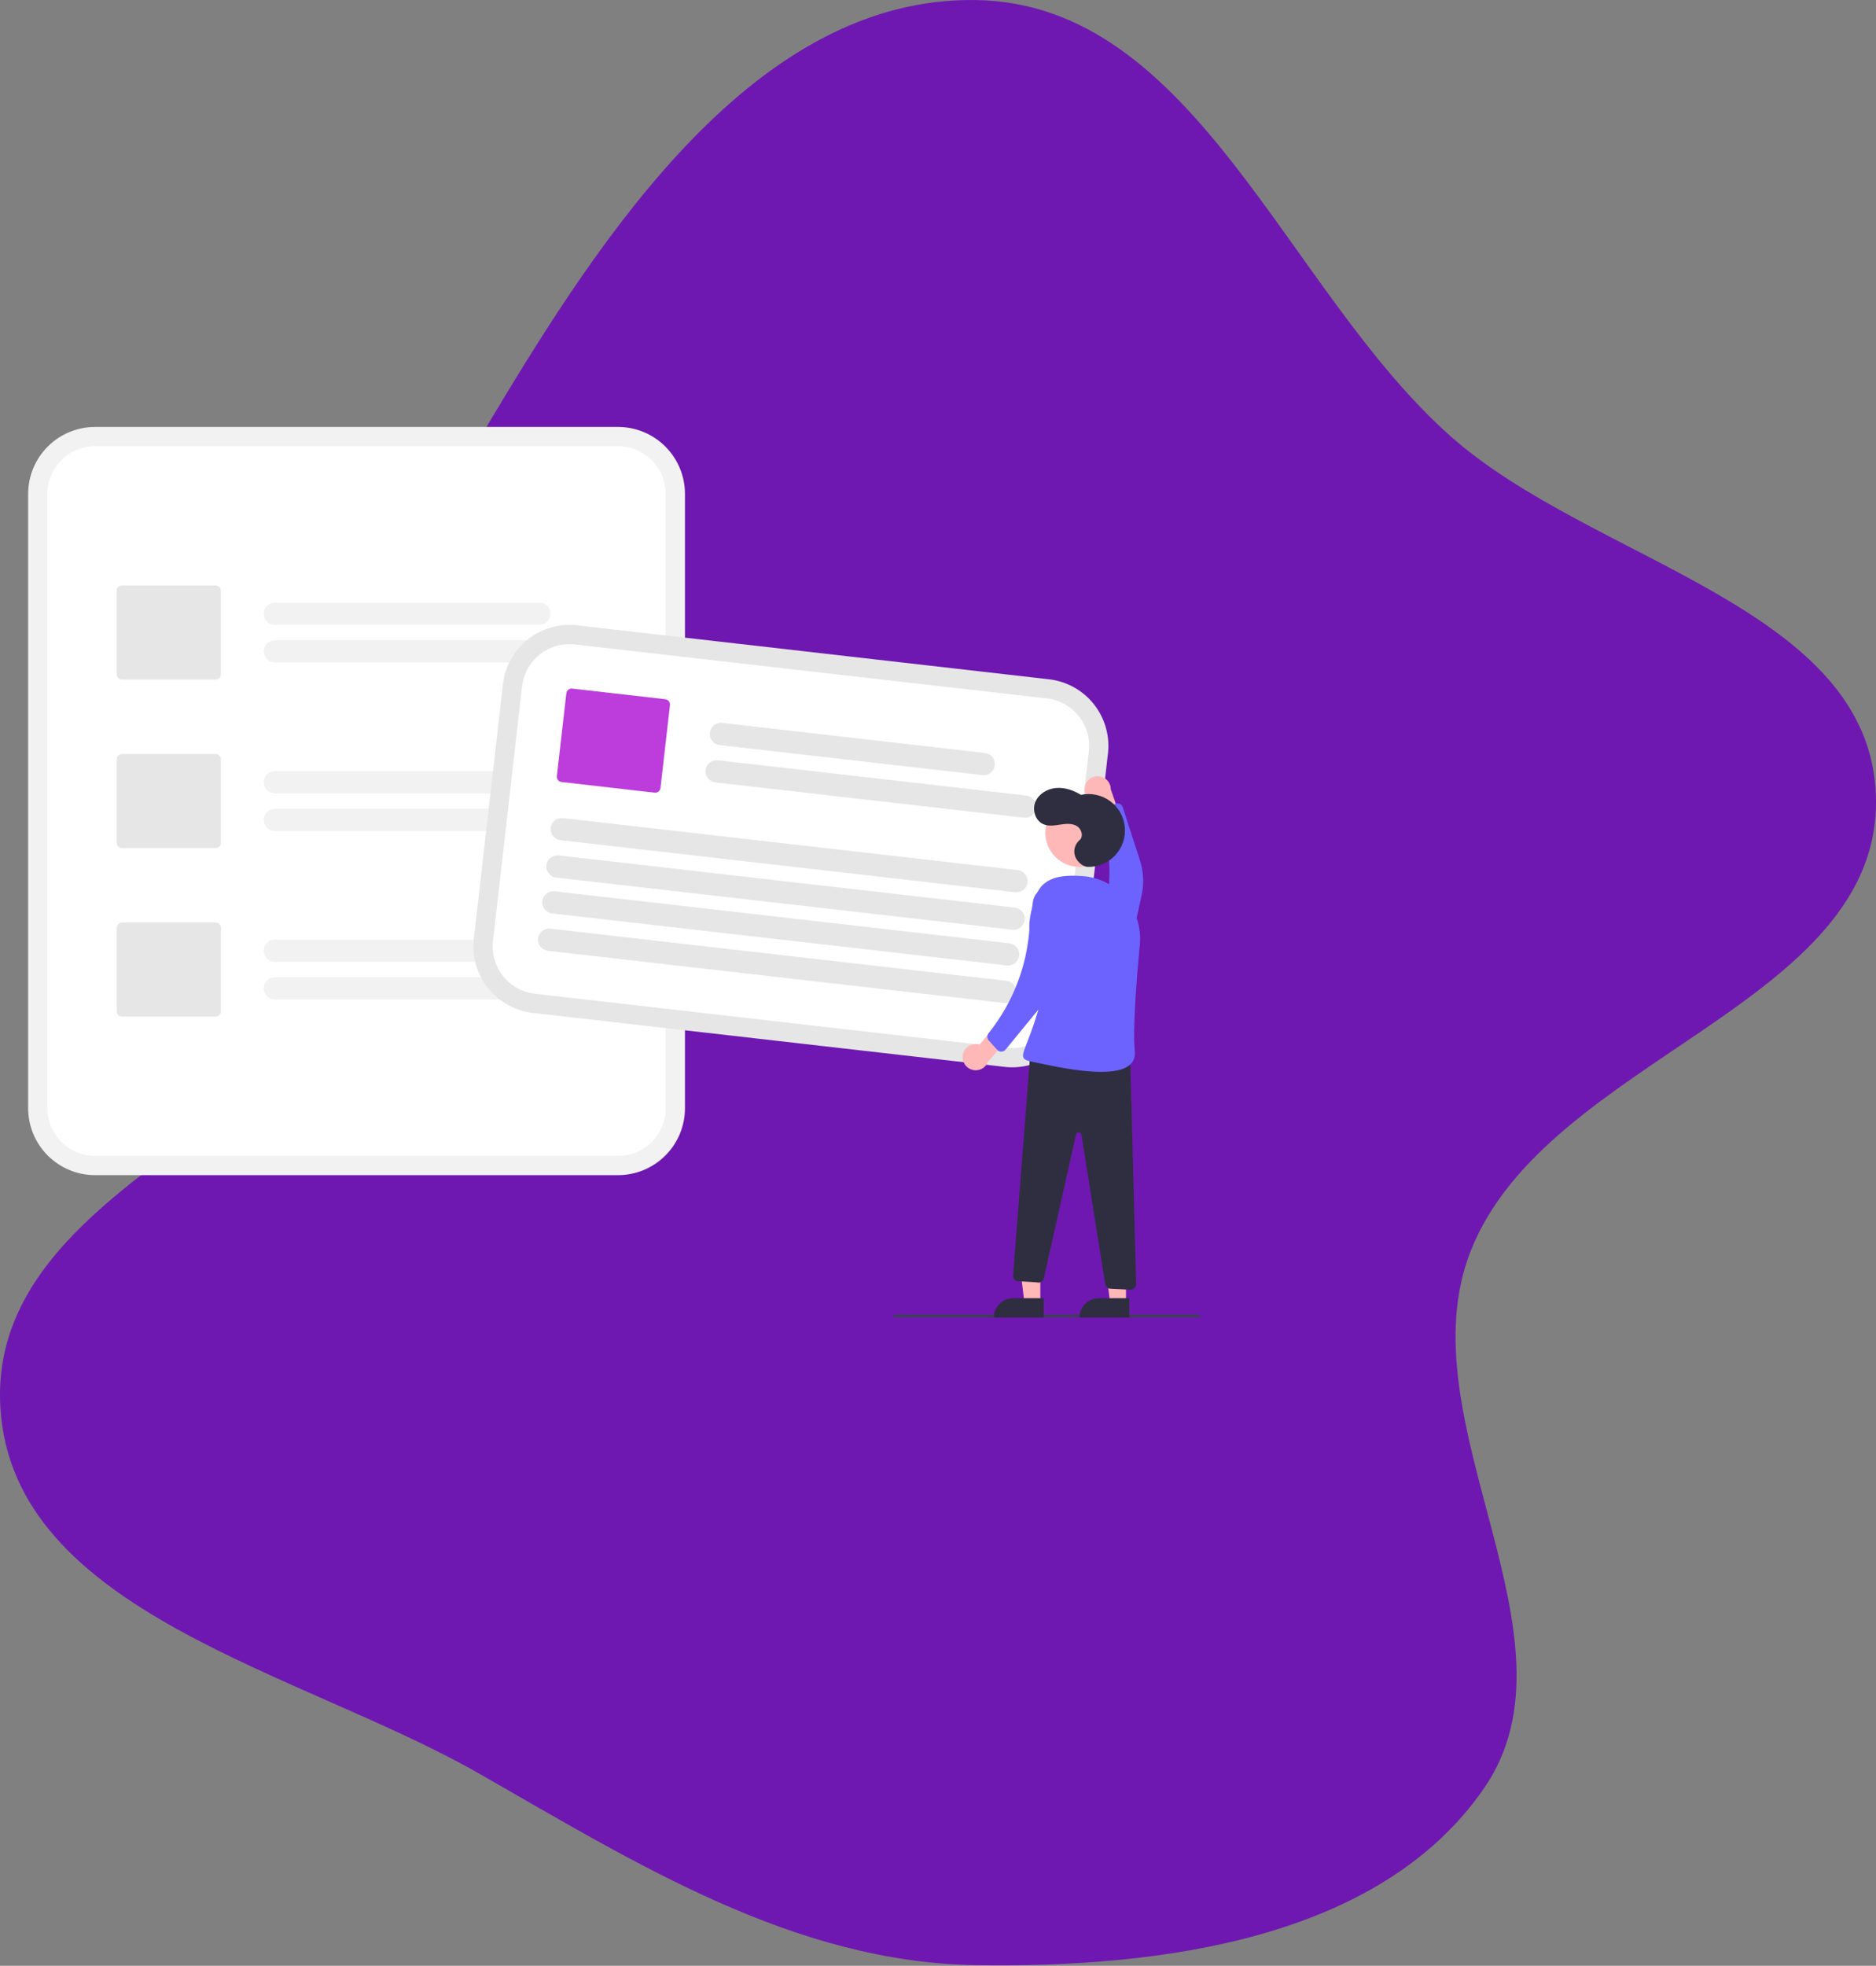 <svg width="400" height="419" viewBox="0 0 400 419" fill="none" xmlns="http://www.w3.org/2000/svg">
<rect x="0" y="0" width="400" height="419" fill="#808080" stroke="none"/>
<path fill-rule="evenodd" clip-rule="evenodd" d="M208.13 0.009C255.085 0.775 274.168 61.869 309.322 93.007C339.738 119.948 398.984 129.328 399.988 169.947C401.081 214.216 329.906 225.384 313.611 266.558C299.185 303.01 338.682 349.026 316.362 381.254C294.071 413.439 247.277 419.442 208.13 418.858C169.353 418.28 135.884 397.312 102.218 378.061C64.065 356.244 2.576 343.767 0.074 299.887C-2.644 252.229 70.51 237.222 91.748 194.471C107.799 162.162 85.984 120.621 104.51 89.666C128.554 49.491 161.316 -0.755 208.13 0.009Z" fill="#6E18B1"/>
<g clip-path="url(#clip0_851_4)">
<path d="M131.786 91H20.262C16.481 91.004 12.856 92.508 10.182 95.182C7.508 97.856 6.004 101.481 6 105.262V236.215C6.004 239.996 7.508 243.621 10.182 246.295C12.856 248.969 16.481 250.473 20.262 250.477H131.786C135.568 250.473 139.193 248.969 141.867 246.295C144.54 243.621 146.044 239.996 146.049 236.215V105.262C146.044 101.481 144.54 97.856 141.867 95.182C139.193 92.508 135.568 91.004 131.786 91Z" fill="#F2F2F2"/>
<path d="M131.787 95.106H20.262C17.57 95.109 14.988 96.18 13.084 98.084C11.18 99.988 10.109 102.569 10.106 105.262V236.215C10.109 238.908 11.18 241.489 13.084 243.393C14.988 245.297 17.57 246.368 20.262 246.371H131.787C134.479 246.368 137.061 245.297 138.965 243.393C140.869 241.489 141.94 238.908 141.943 236.215V105.262C141.94 102.569 140.869 99.988 138.965 98.084C137.061 96.18 134.479 95.109 131.787 95.106Z" fill="white"/>
<path d="M115.002 133.183H58.605C57.975 133.183 57.371 132.933 56.926 132.488C56.48 132.042 56.23 131.438 56.23 130.808C56.23 130.178 56.48 129.574 56.926 129.129C57.371 128.683 57.975 128.433 58.605 128.433H115.002C115.314 128.433 115.623 128.495 115.911 128.614C116.199 128.733 116.461 128.908 116.681 129.129C116.902 129.349 117.077 129.611 117.196 129.899C117.316 130.188 117.377 130.496 117.377 130.808C117.377 131.12 117.316 131.429 117.196 131.717C117.077 132.005 116.902 132.267 116.681 132.488C116.461 132.708 116.199 132.883 115.911 133.003C115.623 133.122 115.314 133.183 115.002 133.183Z" fill="#F2F2F2"/>
<path d="M124.799 141.199H58.605C57.975 141.198 57.372 140.948 56.927 140.502C56.482 140.057 56.232 139.453 56.232 138.824C56.232 138.195 56.482 137.591 56.927 137.146C57.372 136.7 57.975 136.45 58.605 136.449H124.799C125.428 136.45 126.032 136.7 126.477 137.146C126.921 137.591 127.171 138.195 127.171 138.824C127.171 139.453 126.921 140.057 126.477 140.502C126.032 140.948 125.428 141.198 124.799 141.199Z" fill="#F2F2F2"/>
<path d="M115.002 169.106H58.605C57.975 169.106 57.371 168.855 56.926 168.41C56.48 167.965 56.23 167.361 56.23 166.731C56.23 166.101 56.48 165.497 56.926 165.051C57.371 164.606 57.975 164.356 58.605 164.356H115.002C115.314 164.356 115.623 164.417 115.911 164.536C116.199 164.656 116.461 164.831 116.681 165.051C116.902 165.272 117.077 165.534 117.196 165.822C117.316 166.11 117.377 166.419 117.377 166.731C117.377 167.043 117.316 167.351 117.196 167.64C117.077 167.928 116.902 168.189 116.681 168.41C116.461 168.631 116.199 168.806 115.911 168.925C115.623 169.044 115.314 169.106 115.002 169.106Z" fill="#F2F2F2"/>
<path d="M124.799 177.121H58.605C57.975 177.121 57.372 176.87 56.927 176.425C56.482 175.98 56.232 175.376 56.232 174.746C56.232 174.117 56.482 173.513 56.927 173.068C57.372 172.623 57.975 172.372 58.605 172.371H124.799C125.428 172.372 126.032 172.623 126.477 173.068C126.921 173.513 127.171 174.117 127.171 174.746C127.171 175.376 126.921 175.98 126.477 176.425C126.032 176.87 125.428 177.121 124.799 177.121Z" fill="#F2F2F2"/>
<path d="M115.002 205.028H58.605C57.975 205.028 57.371 204.778 56.926 204.332C56.48 203.887 56.23 203.283 56.23 202.653C56.23 202.023 56.48 201.419 56.926 200.974C57.371 200.528 57.975 200.278 58.605 200.278H115.002C115.314 200.278 115.623 200.339 115.912 200.458C116.2 200.577 116.462 200.752 116.683 200.973C116.904 201.193 117.079 201.455 117.199 201.743C117.318 202.032 117.38 202.341 117.38 202.653C117.38 202.965 117.318 203.274 117.199 203.562C117.079 203.851 116.904 204.113 116.683 204.333C116.462 204.554 116.2 204.729 115.912 204.848C115.623 204.967 115.314 205.028 115.002 205.028Z" fill="#F2F2F2"/>
<path d="M124.799 213.044H58.605C57.975 213.043 57.372 212.793 56.927 212.347C56.482 211.902 56.232 211.298 56.232 210.669C56.232 210.039 56.482 209.436 56.927 208.99C57.372 208.545 57.975 208.294 58.605 208.294H124.799C125.428 208.294 126.032 208.545 126.477 208.99C126.921 209.436 127.171 210.039 127.171 210.669C127.171 211.298 126.921 211.902 126.477 212.347C126.032 212.793 125.428 213.043 124.799 213.044Z" fill="#F2F2F2"/>
<path d="M45.972 144.838H26.013C25.711 144.838 25.422 144.717 25.208 144.504C24.995 144.29 24.875 144.001 24.875 143.699V125.933C24.875 125.631 24.995 125.342 25.208 125.128C25.422 124.915 25.711 124.795 26.013 124.794H45.972C46.274 124.795 46.563 124.915 46.777 125.128C46.99 125.342 47.11 125.631 47.111 125.933V143.699C47.11 144.001 46.99 144.29 46.777 144.504C46.563 144.717 46.274 144.838 45.972 144.838Z" fill="#E6E6E6"/>
<path d="M45.972 180.76H26.013C25.711 180.76 25.422 180.64 25.208 180.426C24.995 180.213 24.875 179.923 24.875 179.621V161.856C24.875 161.554 24.995 161.264 25.208 161.051C25.422 160.837 25.711 160.717 26.013 160.717H45.972C46.274 160.717 46.563 160.837 46.777 161.051C46.99 161.264 47.11 161.554 47.111 161.856V179.621C47.11 179.923 46.99 180.213 46.777 180.426C46.563 180.64 46.274 180.76 45.972 180.76Z" fill="#E6E6E6"/>
<path d="M45.972 216.683H26.013C25.711 216.682 25.422 216.562 25.208 216.349C24.995 216.135 24.875 215.846 24.875 215.544V197.778C24.875 197.476 24.995 197.187 25.208 196.973C25.422 196.76 25.711 196.639 26.013 196.639H45.972C46.274 196.639 46.563 196.76 46.777 196.973C46.99 197.187 47.11 197.476 47.111 197.778V215.544C47.11 215.846 46.99 216.135 46.777 216.349C46.563 216.562 46.274 216.682 45.972 216.683Z" fill="#E6E6E6"/>
<path d="M230.032 214.85L230.917 207.113L235.353 168.318L236.238 160.58C236.663 156.823 235.58 153.05 233.228 150.09C230.875 147.13 227.444 145.224 223.688 144.79L123.027 133.28C119.27 132.854 115.497 133.937 112.537 136.289C109.577 138.642 107.671 142.073 107.237 145.829L107.235 145.849L101.033 200.079L101.031 200.099C100.606 203.857 101.688 207.629 104.041 210.589C106.394 213.55 109.824 215.456 113.581 215.889L214.242 227.4C217.999 227.825 221.772 226.743 224.732 224.39C227.692 222.037 229.598 218.607 230.032 214.85Z" fill="#E6E6E6"/>
<path d="M225.953 214.384L227.001 205.22L231.111 169.278L232.159 160.114C232.461 157.438 231.691 154.752 230.015 152.643C228.34 150.535 225.897 149.178 223.222 148.869L122.561 137.359C119.885 137.056 117.198 137.827 115.09 139.502C112.982 141.177 111.625 143.621 111.316 146.296L111.314 146.316L105.113 200.546L105.11 200.566C104.808 203.242 105.578 205.928 107.254 208.036C108.929 210.144 111.372 211.501 114.047 211.81L214.708 223.321C217.384 223.624 220.07 222.853 222.178 221.178C224.286 219.502 225.644 217.059 225.953 214.384Z" fill="white"/>
<path d="M209.476 165.212L153.444 158.805C153.134 158.77 152.834 158.674 152.561 158.523C152.288 158.372 152.047 158.168 151.853 157.924C151.659 157.68 151.514 157.4 151.428 157.1C151.342 156.8 151.316 156.486 151.352 156.176C151.387 155.865 151.483 155.565 151.635 155.293C151.786 155.02 151.99 154.779 152.235 154.585C152.479 154.391 152.759 154.247 153.059 154.162C153.36 154.076 153.674 154.05 153.984 154.086L210.016 160.493C210.641 160.565 211.212 160.883 211.603 161.376C211.995 161.869 212.175 162.497 212.103 163.122C212.032 163.748 211.715 164.319 211.222 164.711C210.729 165.103 210.101 165.283 209.476 165.212Z" fill="#E6E6E6"/>
<path d="M218.299 174.289L152.534 166.769C152.224 166.734 151.923 166.638 151.65 166.487C151.377 166.336 151.137 166.132 150.943 165.888C150.748 165.644 150.604 165.363 150.518 165.063C150.432 164.763 150.406 164.449 150.442 164.139C150.477 163.829 150.573 163.529 150.725 163.256C150.876 162.984 151.08 162.743 151.324 162.549C151.569 162.355 151.849 162.211 152.149 162.125C152.449 162.04 152.763 162.014 153.073 162.05L218.839 169.57C219.149 169.605 219.449 169.702 219.721 169.853C219.994 170.004 220.234 170.208 220.428 170.452C220.622 170.696 220.767 170.976 220.852 171.276C220.938 171.576 220.964 171.89 220.929 172.199C220.893 172.509 220.797 172.809 220.646 173.082C220.495 173.355 220.291 173.595 220.047 173.789C219.803 173.983 219.523 174.127 219.223 174.213C218.923 174.299 218.609 174.325 218.299 174.289Z" fill="#E6E6E6"/>
<path d="M216.465 190.173L119.507 179.086C118.881 179.014 118.31 178.696 117.919 178.203C117.527 177.71 117.348 177.082 117.419 176.457C117.491 175.831 117.808 175.26 118.3 174.868C118.793 174.476 119.421 174.296 120.046 174.367L217.005 185.454C217.315 185.489 217.615 185.585 217.888 185.736C218.161 185.887 218.402 186.091 218.596 186.335C218.79 186.579 218.935 186.859 219.021 187.159C219.107 187.459 219.133 187.773 219.097 188.083C219.062 188.393 218.965 188.693 218.814 188.966C218.662 189.239 218.459 189.479 218.214 189.674C217.97 189.868 217.69 190.012 217.39 190.097C217.089 190.183 216.775 190.209 216.465 190.173Z" fill="#E6E6E6"/>
<path d="M215.866 198.172L118.596 187.05C117.971 186.978 117.4 186.66 117.008 186.167C116.617 185.674 116.437 185.046 116.509 184.421C116.58 183.795 116.897 183.224 117.39 182.832C117.882 182.44 118.51 182.26 119.136 182.33L216.406 193.453C217.031 193.525 217.602 193.843 217.994 194.336C218.385 194.829 218.565 195.457 218.493 196.082C218.422 196.708 218.105 197.279 217.612 197.671C217.12 198.063 216.492 198.243 215.866 198.172Z" fill="#E6E6E6"/>
<path d="M214.681 205.778L117.722 194.691C117.412 194.656 117.112 194.56 116.839 194.409C116.566 194.258 116.326 194.054 116.131 193.81C115.937 193.566 115.793 193.285 115.707 192.985C115.621 192.685 115.595 192.371 115.63 192.061C115.666 191.751 115.762 191.451 115.913 191.178C116.065 190.905 116.269 190.665 116.513 190.471C116.757 190.277 117.038 190.133 117.338 190.047C117.638 189.962 117.952 189.936 118.262 189.972L215.221 201.059C215.846 201.131 216.417 201.448 216.809 201.941C217.2 202.434 217.38 203.063 217.308 203.688C217.237 204.313 216.92 204.885 216.427 205.277C215.935 205.669 215.307 205.849 214.681 205.778Z" fill="#E6E6E6"/>
<path d="M214.082 213.778L116.812 202.655C116.186 202.583 115.615 202.265 115.224 201.772C114.833 201.279 114.653 200.651 114.724 200.026C114.796 199.4 115.113 198.829 115.605 198.437C116.098 198.045 116.726 197.865 117.351 197.936L214.622 209.058C214.932 209.093 215.232 209.189 215.505 209.341C215.778 209.492 216.019 209.695 216.213 209.94C216.407 210.184 216.551 210.464 216.637 210.764C216.723 211.064 216.749 211.378 216.714 211.688C216.679 211.998 216.582 212.298 216.431 212.571C216.279 212.844 216.076 213.084 215.831 213.278C215.587 213.472 215.306 213.616 215.006 213.702C214.706 213.788 214.392 213.813 214.082 213.778Z" fill="#E6E6E6"/>
<path d="M139.568 168.949L119.739 166.682C119.439 166.647 119.165 166.495 118.978 166.258C118.79 166.022 118.703 165.721 118.737 165.421L120.756 147.77C120.79 147.47 120.942 147.196 121.179 147.008C121.415 146.821 121.716 146.734 122.016 146.768L141.846 149.035C142.146 149.07 142.419 149.222 142.607 149.459C142.795 149.695 142.882 149.996 142.848 150.296L140.829 167.947C140.795 168.247 140.642 168.521 140.406 168.709C140.17 168.897 139.868 168.983 139.568 168.949Z" fill="#bc3ddb"/>
<path d="M255.704 280.774H190.802C190.723 280.774 190.648 280.743 190.592 280.687C190.537 280.632 190.505 280.556 190.505 280.478C190.505 280.399 190.537 280.324 190.592 280.268C190.648 280.213 190.723 280.181 190.802 280.181H255.704C255.782 280.181 255.858 280.213 255.913 280.268C255.969 280.324 256 280.399 256 280.478C256 280.556 255.969 280.632 255.913 280.687C255.858 280.743 255.782 280.774 255.704 280.774Z" fill="#3F3D56"/>
<path d="M231.333 167.555C231.233 167.949 231.221 168.36 231.297 168.759C231.374 169.158 231.536 169.535 231.774 169.865C232.012 170.194 232.319 170.467 232.674 170.665C233.029 170.863 233.423 170.98 233.828 171.009L235.836 177.034L239.795 176.706L236.84 168.238C236.844 167.554 236.596 166.893 236.145 166.379C235.693 165.865 235.069 165.535 234.39 165.451C233.711 165.366 233.025 165.534 232.462 165.922C231.898 166.31 231.497 166.891 231.333 167.555Z" fill="#FFB8B8"/>
<path d="M234.365 207.007C234.829 207.433 235.397 207.73 236.012 207.866C236.627 208.002 237.267 207.974 237.868 207.784C238.468 207.594 239.008 207.249 239.433 206.783C239.857 206.318 240.151 205.749 240.286 205.133L243.421 190.768C243.957 188.312 243.831 185.757 243.055 183.365L239.386 172.052C239.333 171.889 239.246 171.74 239.13 171.615C239.015 171.489 238.874 171.39 238.716 171.324C238.559 171.258 238.389 171.227 238.218 171.233C238.048 171.238 237.88 171.281 237.728 171.357L235.333 172.556C235.085 172.68 234.888 172.888 234.777 173.142C234.666 173.396 234.648 173.681 234.725 173.947L234.967 174.778C236.974 181.683 237.08 189.002 235.271 195.963L233.321 203.469C233.158 204.098 233.169 204.76 233.352 205.383C233.536 206.006 233.886 206.568 234.365 207.007Z" fill="#6C63FF"/>
<path d="M221.82 277.675L218.432 277.675L216.82 264.607L221.821 264.607L221.82 277.675Z" fill="#FFB8B8"/>
<path d="M216.011 276.707H222.545V280.821H211.897C211.897 280.28 212.003 279.745 212.21 279.246C212.417 278.747 212.72 278.294 213.102 277.912C213.484 277.53 213.937 277.227 214.437 277.02C214.936 276.813 215.471 276.707 216.011 276.707Z" fill="#2F2E41"/>
<path d="M240.081 277.675L236.693 277.675L235.082 264.607L240.082 264.607L240.081 277.675Z" fill="#FFB8B8"/>
<path d="M234.273 276.707H240.807V280.821H230.159C230.159 280.28 230.266 279.745 230.472 279.246C230.679 278.747 230.982 278.294 231.364 277.912C231.746 277.53 232.2 277.227 232.699 277.02C233.198 276.813 233.733 276.707 234.273 276.707Z" fill="#2F2E41"/>
<path d="M230.159 184.775C234.179 184.775 237.438 181.516 237.438 177.496C237.438 173.476 234.179 170.217 230.159 170.217C226.139 170.217 222.88 173.476 222.88 177.496C222.88 181.516 226.139 184.775 230.159 184.775Z" fill="#FFB8B8"/>
<path d="M205.27 224.966C205.321 224.563 205.459 224.176 205.676 223.832C205.893 223.488 206.182 223.196 206.523 222.976C206.865 222.757 207.251 222.614 207.653 222.56C208.056 222.505 208.466 222.539 208.854 222.66L212.921 217.784L216.488 219.533L210.646 226.339C210.4 226.977 209.928 227.503 209.321 227.816C208.713 228.13 208.011 228.21 207.348 228.04C206.685 227.871 206.108 227.465 205.725 226.898C205.342 226.331 205.18 225.644 205.27 224.966Z" fill="#FFB8B8"/>
<path d="M231.931 184.774C233.026 184.798 234.115 184.59 235.124 184.163C236.133 183.736 237.04 183.101 237.786 182.298C238.533 181.495 239.1 180.544 239.453 179.507C239.805 178.469 239.933 177.369 239.83 176.278C239.727 175.187 239.394 174.13 238.853 173.177C238.312 172.224 237.576 171.397 236.692 170.748C235.809 170.1 234.798 169.646 233.727 169.417C232.655 169.187 231.547 169.187 230.476 169.416C228.875 168.444 227.014 167.79 225.149 167.956C223.284 168.122 221.439 169.23 220.741 170.968C220.044 172.706 220.793 174.996 222.528 175.703C223.64 176.156 224.895 175.936 226.082 175.753C227.268 175.571 228.563 175.452 229.595 176.064C230.628 176.676 231.092 178.318 230.167 179.083C229.677 179.505 229.327 180.066 229.164 180.692C229.001 181.318 229.032 181.979 229.253 182.586C229.718 183.788 230.987 184.754 231.931 184.774Z" fill="#2F2E41"/>
<path d="M240.962 224.678L242.253 273.677C242.257 273.841 242.228 274.003 242.166 274.155C242.105 274.306 242.013 274.443 241.896 274.557C241.779 274.671 241.639 274.76 241.487 274.818C241.334 274.875 241.171 274.901 241.007 274.892L236.754 274.675C236.483 274.662 236.224 274.555 236.022 274.373C235.82 274.192 235.686 273.946 235.644 273.678L230.585 241.852C230.563 241.716 230.495 241.592 230.391 241.501C230.288 241.409 230.156 241.357 230.018 241.353C229.88 241.349 229.745 241.392 229.636 241.477C229.527 241.562 229.451 241.681 229.421 241.816L222.573 272.458C222.536 272.622 222.465 272.776 222.365 272.91C222.264 273.045 222.136 273.156 221.989 273.237C221.842 273.318 221.68 273.368 221.512 273.381C221.345 273.395 221.177 273.373 221.019 273.317L216.798 273.059C216.553 272.972 216.344 272.807 216.203 272.591C216.061 272.374 215.994 272.116 216.012 271.858L219.697 224.214L240.962 224.678Z" fill="#2F2E41"/>
<path d="M243.034 201.405C243.746 193.98 238.287 187.263 230.846 186.735C227.64 186.507 222.663 186.426 221.022 190.628C216.08 203.287 224.732 202.979 221.751 213.946C218.77 224.914 216.137 225.542 220.227 226.334C224.318 227.126 242.711 231.801 241.956 224.082C241.491 219.337 242.324 208.812 243.034 201.405Z" fill="#6C63FF"/>
<path d="M222.49 189.34C223.078 189.113 223.715 189.045 224.337 189.142C224.959 189.24 225.545 189.5 226.035 189.896C226.525 190.292 226.901 190.81 227.127 191.398C227.352 191.987 227.419 192.624 227.319 193.246L224.996 207.765C224.599 210.247 223.549 212.58 221.954 214.524L214.409 223.718C214.3 223.85 214.165 223.957 214.011 224.031C213.858 224.106 213.69 224.147 213.519 224.151C213.349 224.155 213.179 224.122 213.023 224.054C212.866 223.987 212.726 223.886 212.611 223.759L210.819 221.769C210.634 221.563 210.526 221.298 210.516 221.021C210.505 220.744 210.592 220.472 210.761 220.252L211.289 219.567C215.678 213.871 218.447 207.094 219.304 199.954L220.227 192.254C220.305 191.608 220.556 190.996 220.955 190.483C221.353 189.97 221.884 189.575 222.49 189.34Z" fill="#6C63FF"/>
</g>
<defs>
<clipPath id="clip0_851_4">
<rect width="250" height="189.821" fill="white" transform="translate(6 91)"/>
</clipPath>
</defs>
</svg>
